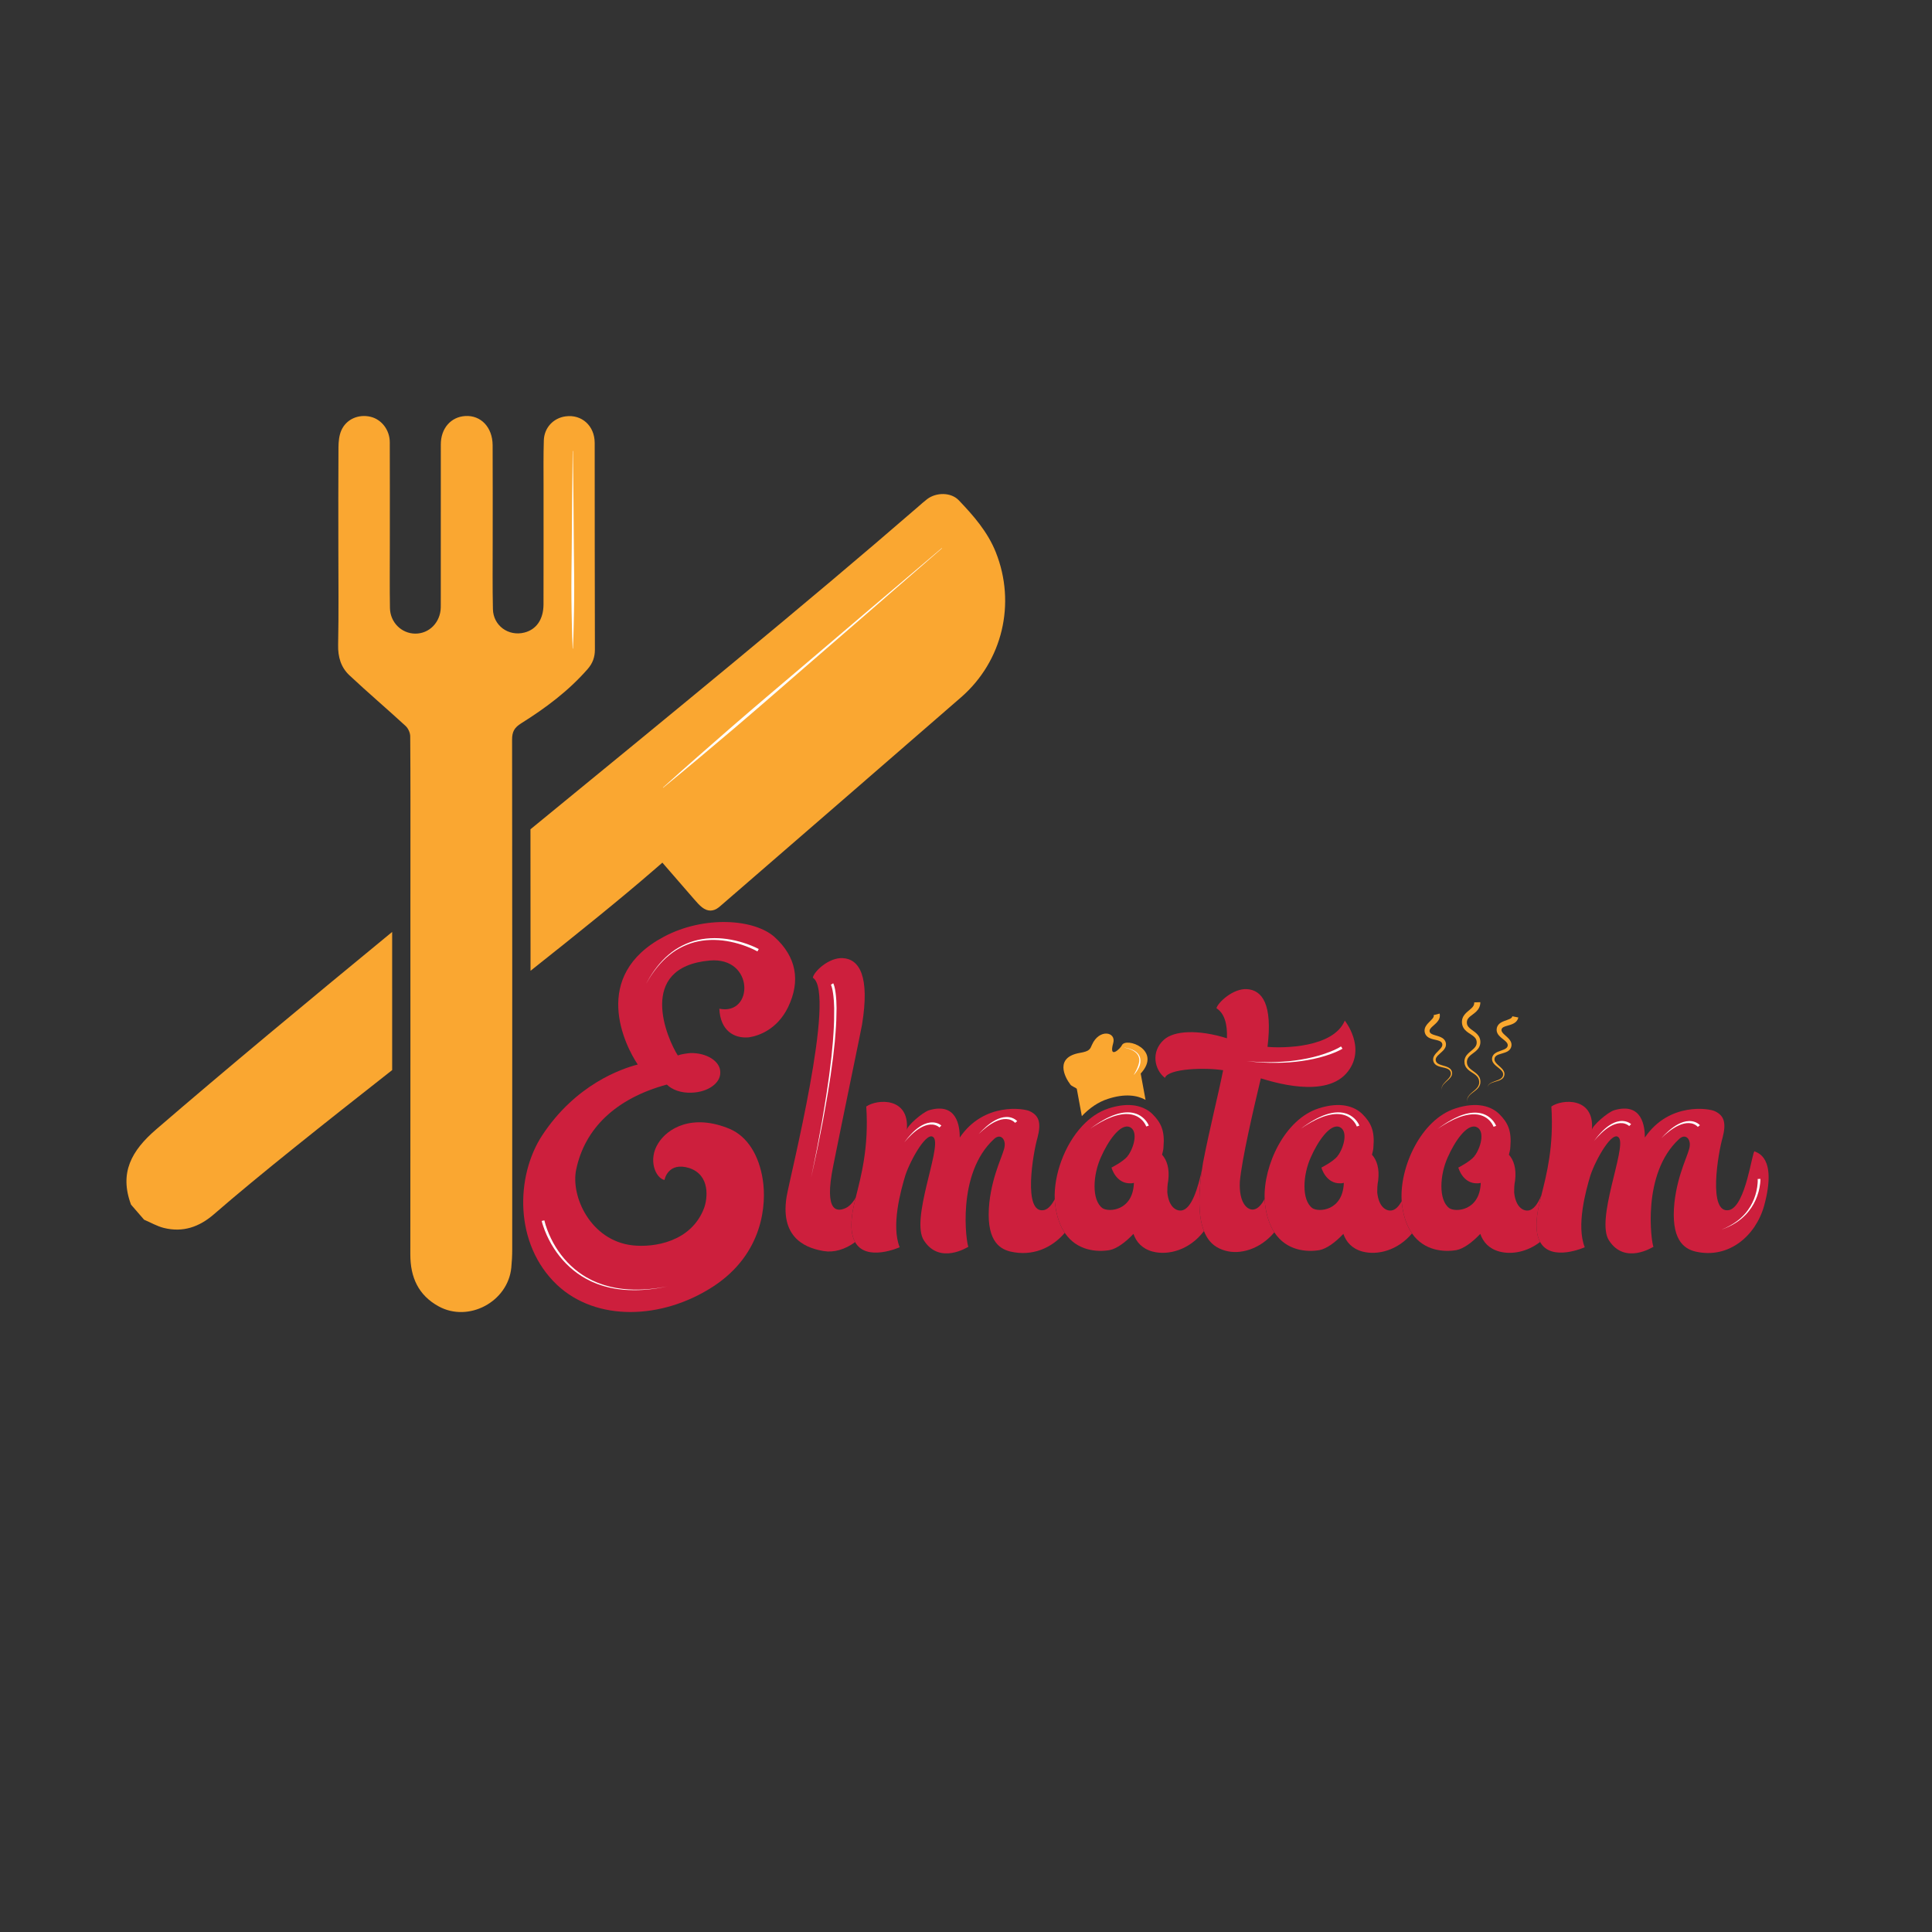 <?xml version="1.0" encoding="utf-8"?>
<!-- Generator: Adobe Illustrator 24.0.1, SVG Export Plug-In . SVG Version: 6.00 Build 0)  -->
<svg version="1.1" id="Layer_1" xmlns="http://www.w3.org/2000/svg" xmlns:xlink="http://www.w3.org/1999/xlink" x="0px" y="0px"
	 viewBox="0 0 2834.65 2834.65" style="enable-background:new 0 0 2834.65 2834.65;" xml:space="preserve">
<rect x="0" y="0" width="2834.65" height="2834.65" fill="#333333" stroke="none"/>
<style type="text/css">
	.st0{fill:none;}
	.st1{fill:#FAA731;}
	.st2{fill:#CD1F3D;}
	.st3{fill:#FAA82F;}
	.st4{fill:#FFFFFF;}
</style>
<path class="st0" d="M1962.58,1696.28v-0.7c0.7,0,0.7-0.7,1.4-1.4c9.1-14,13.3-35.7,1.4-40.6c-14-5.6-32.2,21.7-42,44.1
	c-11.9,25.9-14,63,2.1,74.9c9.1,6.3,44.8,4.2,46.2-37.1c-2.1,0.7-4.2,0.7-4.9,0.7c-21.7,0.7-28-23.1-28-23.1
	S1955.58,1704.68,1962.58,1696.28z"/>
<path class="st0" d="M2163.48,1696.28v-0.7c0.7,0,0.7-0.7,1.4-1.4c9.1-14,13.3-35.7,1.4-40.6c-14-5.6-32.2,21.7-42,44.1
	c-11.9,25.9-14,63,2.1,74.9c9.1,6.3,44.8,4.2,46.2-37.1c-2.1,0.7-4.2,0.7-4.9,0.7c-21.7,0.7-28-23.1-28-23.1
	S2156.48,1704.68,2163.48,1696.28z"/>
<path class="st0" d="M1654.59,1696.28v-0.7c0.7,0,0.7-0.7,1.4-1.4c9.1-14,13.3-35.7,1.4-40.6c-14-5.6-32.2,21.7-42,44.1
	c-11.9,25.9-14,63,2.1,74.9c9.1,6.3,44.8,4.2,46.2-37.1c-2.1,0.7-4.2,0.7-4.9,0.7c-21.7,0.7-28-23.1-28-23.1
	S1647.59,1704.68,1654.59,1696.28z"/>
<path class="st1" d="M1625.59,1612.28c24.85-8.1,43.02-5.36,55.17,1.46l-7.12-38.61c31.94-34.76-22.06-54.3-27.7-41.33
	c-1.98,4.56-19.72,21.52-12.59-3.44c4.73-16.56-20.62-21.31-31.15,2.47c-2.76,6.23-3.19,9.49-17.45,11.91
	c-37.72,6.41-22.8,35.3-14.34,46.45c2.19,2.89,6.92,3.87,9.47,6.3l7.4,40.1C1598.27,1625.92,1611.16,1616.9,1625.59,1612.28z"/>
<path class="st2" d="M1055.41,1479.98c1.4,32.2,21.7,44.1,43.4,42c14-2.1,41.3-11.2,57.4-44.1c18.9-39.2,11.9-74.2-19.6-102.9
	c-29.4-26.6-102.9-32.2-162.4-0.7c-108.5,57.4-57.4,159.6-38.5,187.6c-24.5,6.3-91,29.4-140,103.6c-39.2,59.5-42,159.6,21.7,219.8
	c57.4,53.9,153.3,51.1,228.2,2.8c74.9-48.3,79.1-122.5,73.5-157.5c-5.6-35.7-22.4-63-48.3-74.2c-55.3-23.1-91.7-0.7-105,21
	c-15.4,23.8-4.2,51.1,9.1,53.9c0,0,4.9-27.3,36.4-17.5c31.5,10.5,26.6,45.5,21.7,58.8c-18.9,49.7-73.5,58.1-105,54.6
	c-61.6-7-91-72.1-82.6-111.3c12.6-60.2,58.1-104.3,133-124.6c7.7,7.7,21,12.6,36.4,11.9c23.8-0.7,42.7-14,42-30.1
	c0-16.1-20.3-28.7-44.1-28c-6.3,0.7-12.6,1.4-18.2,3.5c-15.4-23.8-61.6-129.5,46.9-139.3
	C1107.21,1403.69,1105.81,1490.48,1055.41,1479.98z"/>
<path class="st2" d="M1251.4,1775.38c1.01-5.55,2.45-11.63,4.11-18.29c-4.47,7.86-9.95,13.89-16.7,16.2c-9.1,3.5-30.8,7.7-16.1-63.7
	c12.6-63,41.3-200.9,42-205.8c11.9-72.1-4.2-96.6-28-98c-20.3-1.4-42.7,19.6-44.1,28.7c35,21.7-33.6,291.9-38.5,321.3
	c-10.5,65.1,34.3,76.3,54.6,79.8c14.46,2.41,31.11-2.14,45.89-13.19C1249.28,1812.87,1247.31,1798.03,1251.4,1775.38z"/>
<path class="st2" d="M1547.52,1759.49c-4.31,8.26-9.4,14.35-15.42,15.89c-32.2,7-16.1-85.4-9.8-106.4c5.6-21.7,2.1-32.2-11.2-38.5
	c-7.7-4.2-67.2-14-102.9,38.5c0-15.4-3.5-52.5-45.5-39.9c-9.8,3.5-31.5,22.4-32.2,28.7c4.2-48.3-43.4-45.5-59.5-34.3
	c4.02,60.83-7.96,103.3-15.49,133.6c-1.66,6.66-3.1,12.74-4.11,18.29c-4.09,22.65-2.12,37.49,3.19,47.01
	c16.51,29.62,65.41,7.59,65.41,7.59c-12.6-31.5,1.4-82.6,8.4-105.7c7.7-23.1,32.9-67.9,42-54.6c10.5,16.1-35,120.4-14.7,150.5
	c23.1,35.7,63.7,9.8,65.1,9.1c-2.8-4.2-18.2-107.1,37.8-158.2c9.1-8.4,16.8,0,15.4,10.5c-0.7,10.5-17.5,39.2-22.4,82.6
	c-5.6,53.9,13.3,67.9,30.8,72.1c32.22,7.47,60.7-5,79.84-27.43c-6.68-9.92-11.76-23.3-14.04-41.17
	C1547.86,1765.02,1547.64,1762.28,1547.52,1759.49z"/>
<path class="st2" d="M1763.39,1716.84c-5.54,24.63-14.71,57.93-30.4,59.24c-7.7,0.7-18.2-5.6-20.3-26.6c0-4.9,0-10.5,1.4-17.5
	c2.1-17.5-2.1-30.1-9.1-37.8c0.7-3.5,2.1-7,2.1-11.2c2.1-23.8-3.5-35.7-16.1-48.3c-2.56-2.56-5.63-4.93-9.22-6.94
	c-12.15-6.82-30.33-9.56-55.17-1.46c-14.43,4.62-27.33,13.63-38.31,25.3c-26.84,28.51-42.26,72.87-40.76,107.9
	c0.12,2.79,0.34,5.53,0.68,8.2c2.28,17.87,7.36,31.25,14.04,41.17c17.92,26.61,47.41,28.39,65.76,25.33c10.5-2.1,23.1-11.2,35-23.8
	c4.2,11.9,12.6,21.7,28,25.9c23.35,6.23,54.77-2.57,75.46-30.06C1759.72,1789.17,1756.89,1761.73,1763.39,1716.84z M1658.79,1736.18
	c0.7,0,2.8,0,4.9-0.7c-1.4,41.3-37.1,43.4-46.2,37.1c-16.1-11.9-14-49-2.1-74.9c9.8-22.4,28-49.7,42-44.1
	c11.9,4.9,7.7,26.6-1.4,40.6c-0.7,0.7-0.7,1.4-1.4,1.4v0.7c-7,8.4-23.8,16.8-23.8,16.8S1637.09,1736.88,1658.79,1736.18z"/>
<path class="st2" d="M1855.49,1758.98c-4.58,8.77-10.1,14.98-16.8,15.7c-8.4,0.7-21-9.1-19.6-40.6c2.8-32.9,20.3-107.8,30.8-151.9
	c14.7,4.2,96.6,31.5,128.1-10.5c26.6-35-4.9-74.2-4.9-74.2c-16.8,39.9-90.3,40.6-113.4,38.5c7.7-62.3-7.7-83.3-30.1-84.7
	c-20.3-1.4-42.7,19.6-44.8,28c11.9,7.7,16.1,23.1,15.4,44.1c-42.7-13.3-77.7-11.2-92.4,2.1c-19.6,17.5-14,44.1,1.4,56
	c4.9-14,60.2-15.4,85.4-11.2c-7.7,38.5-19.6,84.7-29.4,135.1c-0.67,3.95-1.26,7.75-1.79,11.46c-6.5,44.89-3.67,72.33,3.06,89.39
	c7.88,19.99,21.11,25.75,30.93,28.66c21.86,6.46,51.46-1.91,72.31-26.81c-6.42-9.84-11.29-22.98-13.51-40.39
	C1855.83,1764.86,1855.6,1761.95,1855.49,1758.98z"/>
<path class="st2" d="M2056.56,1762.31c-4.31,7.85-9.44,13.26-15.57,13.77c-7.7,0.7-18.2-5.6-20.3-26.6c0-4.9,0-10.5,1.4-17.5
	c2.1-17.5-2.1-30.1-9.1-37.8c0.7-3.5,2.1-7,2.1-11.2c2.1-23.8-3.5-35.7-16.1-48.3c-11.2-11.2-32.2-18.9-64.4-8.4
	c-49.52,15.85-80.97,83.38-79.1,132.7c0.11,2.97,0.34,5.88,0.7,8.7c2.22,17.41,7.09,30.55,13.51,40.39
	c17.86,27.36,47.75,29.2,66.29,26.11c10.5-2.1,23.1-11.2,35-23.8c4.2,11.9,12.6,21.7,28,25.9c22.34,5.96,52.06-1.84,72.7-26.58
	c-6.97-10.01-12.27-23.63-14.61-42.02C2056.85,1765.93,2056.68,1764.13,2056.56,1762.31z M1966.78,1736.18c0.7,0,2.8,0,4.9-0.7
	c-1.4,41.3-37.1,43.4-46.2,37.1c-16.1-11.9-14-49-2.1-74.9c9.8-22.4,28-49.7,42-44.1c11.9,4.9,7.7,26.6-1.4,40.6
	c-0.7,0.7-0.7,1.4-1.4,1.4v0.7c-7,8.4-23.8,16.8-23.8,16.8S1945.08,1736.88,1966.78,1736.18z"/>
<path class="st2" d="M2256.57,1775.38c1.18-6.5,2.96-13.73,4.98-21.78c-5.05,12.36-11.47,21.79-19.67,22.48
	c-7.7,0.7-18.2-5.6-20.3-26.6c0-4.9,0-10.5,1.4-17.5c2.1-17.5-2.1-30.1-9.1-37.8c0.7-3.5,2.1-7,2.1-11.2
	c2.1-23.8-3.5-35.7-16.1-48.3c-11.2-11.2-32.2-18.9-64.4-8.4c-50.64,16.21-82.39,86.47-78.92,136.03c0.13,1.82,0.3,3.61,0.52,5.37
	c2.35,18.38,7.65,32.01,14.61,42.02c17.97,25.81,47.03,27.51,65.19,24.48c10.5-2.1,23.1-11.2,35-23.8c4.2,11.9,12.6,21.7,28,25.9
	c18,4.8,40.8,0.66,59.78-14.07C2254.43,1812.69,2252.51,1797.89,2256.57,1775.38z M2167.68,1736.18c0.7,0,2.8,0,4.9-0.7
	c-1.4,41.3-37.1,43.4-46.2,37.1c-16.1-11.9-14-49-2.1-74.9c9.8-22.4,28-49.7,42-44.1c11.9,4.9,7.7,26.6-1.4,40.6
	c-0.7,0.7-0.7,1.4-1.4,1.4v0.7c-7,8.4-23.8,16.8-23.8,16.8S2145.98,1736.88,2167.68,1736.18z"/>
<path class="st2" d="M2574.36,1689.28c-3.5-1.4-12.6,79.8-37.1,86.1c-32.2,7-16.1-85.4-9.8-106.4c5.6-21.7,2.1-32.2-11.2-38.5
	c-7.7-4.2-67.2-14-102.9,38.5c0-15.4-3.5-52.5-45.5-39.9c-9.8,3.5-31.5,22.4-32.2,28.7c4.2-48.3-43.4-45.5-59.5-34.3
	c3.87,58.53-7.08,100.07-14.62,130.12c-2.02,8.04-3.8,15.27-4.98,21.78c-4.06,22.5-2.14,37.3,3.09,46.83
	c16.41,29.89,65.51,7.77,65.51,7.77c-12.6-31.5,1.4-82.6,8.4-105.7c7.7-23.1,32.9-67.9,42-54.6c10.5,16.1-35,120.4-14.7,150.5
	c23.1,35.7,63.7,9.8,65.1,9.1c-2.8-4.2-18.2-107.1,37.8-158.2c9.1-8.4,16.8,0,15.4,10.5c-0.7,10.5-17.5,39.2-22.4,82.6
	c-5.6,53.9,13.3,67.9,30.8,72.1c48.3,11.2,88.2-22.4,100.8-67.2C2607.97,1696.98,2577.86,1691.38,2574.36,1689.28z"/>
<g>
	<path class="st0" d="M1382.91,1698.95c18.43,0,19.55,16.76,18.99,37.98c-0.56,6.7-5.03,11.17-11.17,11.17h-21.78
		c-6.14,0-11.17-6.14-11.17-12.29C1356.66,1715.15,1357.78,1698.95,1382.91,1698.95z"/>
	<path class="st1" d="M229.09,1657.08c102.42-88.26,221.62-187.23,346.29-289.74c0.01,67.56,0.02,135.13,0.02,202.69
		c-99.32,78.04-195.54,154.18-261.43,211.46c-21.6,18.78-45.55,27.06-73.47,20.17c-10.08-2.49-19.41-7.98-29.09-12.1
		c-6.39-7.37-12.77-14.74-19.16-22.1C174.79,1720.68,192.9,1688.27,229.09,1657.08z"/>
	<path class="st1" d="M1347.08,743.5c4.35-3.77,8.61-7.67,13.19-11.15c13.42-10.23,35.06-10.29,46.52,1.71
		c21.71,22.73,42.4,46.36,54.31,76.27c29.85,75,10,159.68-51.06,212.8c-116.63,101.47-233.57,202.59-350.39,303.85
		c-1.67,1.45-3.32,2.93-5.07,4.3c-8.09,6.34-16.48,6.21-24.36,0.08c-4.48-3.49-8.26-7.96-12.03-12.27
		c-15.33-17.52-30.53-35.16-46.36-53.41c-5.43,4.7-9.4,8.15-13.37,11.59c-47.64,41.3-111.08,92.45-180.05,147.07
		c-0.01-69.2-0.05-138.4-0.11-207.6C980.3,1051.33,1184.92,884.06,1347.08,743.5z"/>
	<path class="st1" d="M602.19,1269.09c0-62.91,0.16-125.82-0.3-188.73c-0.04-5.15-2.95-11.69-6.74-15.17
		c-27.27-25.11-55.56-49.13-82.59-74.5c-12.34-11.58-16.84-26.79-16.46-44.51c0.99-47.38,0.34-94.8,0.34-142.21
		c0-49.18-0.18-98.36,0.17-147.53c0.06-8.23,0.86-17.11,4.01-24.54c7.11-16.77,25.22-24.63,43.03-20.41
		c16.12,3.82,28.18,19.25,28.25,37.3c0.2,50.51,0.07,101.01,0.08,151.52c0.01,30.57-0.34,61.15,0.16,91.71
		c0.34,21.18,16.95,37.46,37.06,37.64c20.64,0.19,37.01-16.56,37.5-38.43c0.11-4.87,0.03-9.75,0.03-14.62
		c0-74.87-0.06-149.75,0.04-224.62c0.03-23.5,14.74-40.29,35.86-41.59c22.89-1.41,40.02,16.45,40.17,42.78
		c0.26,47.4,0.06,94.81,0.09,142.22c0.02,32.78-0.41,65.58,0.33,98.35c0.55,24.24,22.79,40.23,46.1,34.37
		c17.64-4.44,28.07-19.33,28.13-41.4c0.17-58.04,0.04-116.08,0.07-174.11c0.01-22.15-0.32-44.31,0.39-66.44
		c0.6-18.66,13.94-32.74,31.79-35.26c23.66-3.33,42.81,13.7,42.85,38.9c0.16,101.01-0.07,202.03,0.3,303.04
		c0.04,11.48-3.35,20.46-10.69,28.86c-28.01,32-61.69,57.18-97.42,79.52c-10.09,6.31-13.4,12.41-13.39,23.9
		c0.06,43.88,0.09,87.76,0.12,131.64c0.06,69.2,0.09,138.4,0.11,207.6c0.03,136.35,0,272.71-0.04,409.06
		c0,8.84-0.48,17.71-1.35,26.51c-4.91,50-62.7,80.88-106.64,56.74c-29.82-16.38-41.52-42.77-41.49-76.03
		c0.11-99.58,0.13-199.16,0.13-298.73c0-67.56-0.01-135.13-0.02-202.69C602.2,1315.82,602.19,1292.45,602.19,1269.09z"/>
</g>
<g>
	<path class="st3" d="M2171.95,1470.42c0.04,2.45-0.43,5.09-1.48,7.46c-1.03,2.39-2.6,4.34-4.19,5.96c-3.23,3.18-6.6,5.22-9.23,7.45
		c-1.3,1.1-2.43,2.22-3.23,3.39c-0.79,1.18-1.33,2.39-1.53,3.78c-0.21,1.38-0.16,2.94,0.17,4.27c0.31,1.36,0.99,2.58,1.93,3.78
		c1.93,2.41,5.03,4.44,8.23,6.79c1.6,1.2,3.25,2.5,4.77,4.12c1.5,1.62,2.88,3.57,3.66,5.81c0.81,2.23,1.07,4.54,0.93,6.78
		c-0.11,2.27-0.81,4.58-1.91,6.58c-1.1,2.01-2.61,3.64-4.13,5.05c-1.54,1.4-3.14,2.58-4.68,3.74c-3.06,2.28-5.99,4.48-7.6,7.35
		c-0.79,1.43-1.3,2.99-1.39,4.67c-0.11,1.69,0.08,3.4,0.63,4.95c0.53,1.58,1.51,2.99,2.69,4.3c1.2,1.3,2.64,2.46,4.14,3.58
		c3.01,2.26,6.41,4.37,9.05,7.54c1.28,1.59,2.34,3.45,2.84,5.47c0.51,2.01,0.59,4.06,0.31,6.08c-0.27,2.03-1.09,3.96-2.2,5.63
		c-1.12,1.68-2.55,3.07-4.03,4.33c-2.98,2.51-6.25,4.53-8.96,7.2c-1.33,1.35-2.53,2.85-3.29,4.59c-0.78,1.73-1.15,3.65-1.13,5.57
		c-0.11-1.92,0.16-3.87,0.87-5.68c0.69-1.82,1.85-3.43,3.15-4.87c2.64-2.87,5.86-5.07,8.62-7.65c1.37-1.3,2.65-2.68,3.59-4.25
		c0.93-1.57,1.56-3.29,1.71-5.09c0.17-1.79,0-3.64-0.52-5.32c-0.51-1.7-1.47-3.21-2.65-4.55c-2.42-2.67-5.73-4.54-8.96-6.71
		c-1.62-1.1-3.25-2.27-4.74-3.72c-1.46-1.46-2.81-3.2-3.62-5.23c-0.83-2.03-1.18-4.2-1.14-6.34c0.02-2.16,0.58-4.38,1.56-6.35
		c0.98-1.98,2.38-3.65,3.83-5.11c1.46-1.45,3-2.71,4.48-3.94c2.95-2.42,5.74-4.79,7.11-7.61c0.67-1.4,1.05-2.87,1.05-4.45
		c0.02-1.59-0.26-3.15-0.83-4.51c-1.13-2.75-3.7-4.88-6.76-6.91c-3.04-2.07-6.65-4.02-9.78-7.46c-1.53-1.72-2.87-3.87-3.56-6.23
		c-0.71-2.37-0.9-4.71-0.66-7.14c0.22-2.44,1.13-4.88,2.39-6.94c1.27-2.07,2.85-3.73,4.39-5.19c3.12-2.86,6.24-5.04,8.36-7.39
		c2.13-2.37,2.94-4.54,2.77-7.3L2171.95,1470.42z"/>
</g>
<g>
	<path class="st3" d="M2112.25,1487.13c0.57,2.37,0.39,5.17-0.52,7.39c-0.88,2.24-2.17,3.95-3.44,5.35
		c-2.56,2.81-5.18,4.79-7.3,6.85c-1.06,1.01-1.96,2.02-2.58,2.98c-0.65,0.97-0.89,1.79-0.97,2.64c-0.01,0.86,0.24,1.87,0.68,2.59
		c0.48,0.73,1.25,1.45,2.39,2.05c2.25,1.25,5.36,2.01,8.54,2.97c1.61,0.48,3.28,1.03,4.98,1.82c1.69,0.77,3.46,1.87,4.91,3.52
		c1.46,1.66,2.31,3.8,2.56,5.88c0.24,2.15-0.24,4.43-1.19,6.18c-0.92,1.79-2.12,3.21-3.34,4.46s-2.47,2.36-3.69,3.44
		c-2.4,2.13-4.8,4.21-6.05,6.57c-0.64,1.17-0.88,2.37-0.78,3.62c0.15,1.28,0.61,2.49,1.44,3.47c0.84,0.98,2.02,1.79,3.37,2.41
		c1.35,0.64,2.83,1.14,4.36,1.6c3.05,0.95,6.31,1.67,9.39,3.3c1.53,0.8,3,1.96,4.03,3.48c1.01,1.54,1.49,3.33,1.5,5.12
		c-0.05,1.81-0.66,3.55-1.59,4.98c-0.92,1.45-2.05,2.69-3.23,3.83c-2.36,2.29-4.94,4.26-7.1,6.64c-1.08,1.18-2.03,2.49-2.64,3.98
		c-0.61,1.48-0.73,3.15-0.38,4.74c-0.43-1.56-0.43-3.27,0.12-4.83c0.53-1.56,1.44-2.97,2.47-4.24c2.07-2.55,4.56-4.69,6.72-7.06
		c1.08-1.18,2.08-2.42,2.83-3.76c0.77-1.33,1.15-2.8,1.11-4.24c-0.09-1.44-0.59-2.88-1.42-4.01c-0.87-1.12-2.06-1.98-3.44-2.61
		c-2.75-1.27-5.93-1.81-9.11-2.59c-1.6-0.38-3.23-0.83-4.86-1.48c-1.62-0.64-3.27-1.57-4.64-2.98c-1.37-1.42-2.24-3.32-2.56-5.24
		c-0.31-1.96,0.03-4.1,0.85-5.82c0.8-1.75,1.9-3.22,3.04-4.52c1.14-1.31,2.33-2.48,3.48-3.63c1.15-1.14,2.26-2.25,3.24-3.39
		c0.98-1.13,1.8-2.29,2.3-3.42c0.52-1.14,0.61-2.2,0.45-3.27c-0.23-1.11-0.7-2.09-1.44-2.83c-1.49-1.53-4.33-2.43-7.34-3.14
		c-3.05-0.77-6.38-1.26-9.97-2.92c-1.77-0.82-3.66-2.12-5.08-4.03c-0.67-0.96-1.26-2.03-1.6-3.12c-0.39-1.08-0.57-2.23-0.64-3.43
		c-0.07-2.41,0.68-4.79,1.74-6.58c1.04-1.84,2.27-3.31,3.47-4.61c2.41-2.59,4.85-4.72,6.52-6.84c0.85-1.04,1.42-2.05,1.67-2.87
		s0.19-1.4-0.01-2.18L2112.25,1487.13z"/>
</g>
<g>
	<path class="st3" d="M2227.73,1492.86c-0.51,2.38-1.87,4.84-3.65,6.44c-1.76,1.64-3.66,2.62-5.41,3.35
		c-3.52,1.43-6.74,2.09-9.54,3.04c-1.39,0.46-2.64,0.98-3.61,1.57c-1,0.59-1.58,1.23-2.01,1.96c-0.38,0.77-0.6,1.79-0.5,2.63
		c0.12,0.87,0.5,1.85,1.27,2.88c1.49,2.09,3.96,4.12,6.42,6.36c1.24,1.13,2.52,2.35,3.71,3.79c1.19,1.43,2.31,3.18,2.91,5.29
		c0.6,2.13,0.45,4.42-0.23,6.41c-0.71,2.04-2.12,3.89-3.74,5.06c-1.61,1.21-3.3,1.98-4.94,2.59c-1.64,0.61-3.25,1.06-4.81,1.51
		c-3.08,0.89-6.14,1.72-8.29,3.32c-1.08,0.78-1.81,1.76-2.26,2.93c-0.41,1.22-0.52,2.51-0.2,3.75c0.33,1.25,1.05,2.48,2,3.63
		c0.94,1.16,2.06,2.25,3.24,3.32c2.34,2.17,4.97,4.22,7.05,7.03c1.04,1.39,1.86,3.06,2.13,4.88c0.24,1.83-0.09,3.65-0.86,5.27
		c-0.82,1.61-2.12,2.92-3.58,3.81c-1.45,0.91-3.01,1.54-4.57,2.06c-3.12,1.05-6.29,1.72-9.27,2.93c-1.48,0.6-2.91,1.37-4.09,2.45
		c-1.19,1.07-2.01,2.53-2.39,4.11c0.28-1.59,1.03-3.14,2.19-4.31c1.15-1.18,2.58-2.06,4.06-2.76c2.97-1.41,6.14-2.27,9.11-3.47
		c1.48-0.59,2.92-1.28,4.17-2.17c1.27-0.87,2.25-2.03,2.83-3.35c0.54-1.34,0.72-2.85,0.45-4.23c-0.3-1.39-1-2.68-1.98-3.83
		c-1.93-2.33-4.57-4.19-7.1-6.27c-1.28-1.04-2.56-2.14-3.75-3.43c-1.18-1.28-2.27-2.83-2.9-4.69c-0.62-1.87-0.59-3.96-0.05-5.83
		c0.57-1.91,1.79-3.69,3.28-4.89c1.48-1.24,3.1-2.08,4.69-2.76c1.59-0.69,3.17-1.24,4.71-1.77c1.53-0.53,3.02-1.06,4.39-1.66
		c1.37-0.59,2.62-1.29,3.55-2.1c0.96-0.81,1.5-1.72,1.82-2.75c0.27-1.1,0.27-2.19-0.08-3.17c-0.68-2.03-2.85-4.06-5.27-6
		c-2.42-2.01-5.21-3.89-7.73-6.94c-1.24-1.5-2.39-3.49-2.85-5.83c-0.19-1.16-0.27-2.37-0.1-3.51c0.11-1.15,0.45-2.26,0.9-3.37
		c0.98-2.2,2.68-4.03,4.4-5.19c1.73-1.21,3.47-2,5.12-2.66c3.29-1.3,6.41-2.17,8.84-3.36c1.22-0.58,2.17-1.24,2.74-1.87
		c0.58-0.64,0.78-1.18,0.93-1.97L2227.73,1492.86z"/>
</g>
<g>
	<path class="st4" d="M1381.78,804.18l-102.79,87.22l-102.66,87.37c-34.23,29.11-68.61,58.05-102.53,87.53
		c-33.85,29.55-67.76,59.05-101.1,89.2l0.26,0.3c34.84-28.41,69.12-57.46,103.45-86.46c34.26-29.08,68.06-58.69,102.01-88.13
		l101.88-88.28l101.75-88.44L1381.78,804.18z"/>
</g>
<g>
	<path class="st4" d="M840.22,661.67l-0.8,72.51l-0.6,72.51c-0.22,24.17-0.66,48.34-0.4,72.51c0.14,12.09,0.29,24.17,0.61,36.26
		l0.48,18.13c0.24,6.04,0.41,12.09,0.71,18.13h0.4c0.31-6.04,0.47-12.09,0.71-18.13l0.48-18.13c0.32-12.09,0.46-24.17,0.61-36.26
		c0.26-24.17-0.18-48.34-0.4-72.51l-0.6-72.51l-0.8-72.51H840.22z"/>
</g>
<g>
	<path class="st4" d="M1649.52,1537.17c1.33,0.18,2.65,0.47,3.93,0.79c1.29,0.32,2.55,0.7,3.76,1.13c2.44,0.86,4.73,1.96,6.72,3.29
		c2.01,1.32,3.72,2.9,4.98,4.67c1.26,1.77,2.06,3.73,2.41,5.74c0.09,0.5,0.19,1,0.19,1.52c0.01,0.51,0.08,1.02,0.05,1.53l-0.11,1.54
		c-0.01,0.26-0.06,0.51-0.11,0.77l-0.14,0.77c-0.09,0.51-0.16,1.02-0.32,1.53l-0.4,1.53c-0.13,0.51-0.34,1.01-0.5,1.52
		c-0.17,0.5-0.3,1.02-0.52,1.51l-0.6,1.51c-0.2,0.5-0.39,1.01-0.64,1.5l-0.7,1.49c-0.23,0.5-0.46,1-0.73,1.49l-0.78,1.48
		c-0.26,0.49-0.49,1-0.79,1.48c-0.56,0.98-1.12,1.96-1.64,2.95l0.17,0.07c0.78-0.9,1.52-1.82,2.27-2.73
		c0.73-0.92,1.36-1.89,2.03-2.85c0.16-0.24,0.34-0.48,0.49-0.72l0.43-0.74l0.87-1.48c0.3-0.49,0.53-1,0.78-1.51l0.73-1.53
		c0.24-0.51,0.4-1.04,0.6-1.56c0.18-0.52,0.39-1.05,0.53-1.58c0.25-1.07,0.57-2.13,0.65-3.22c0.3-2.16,0.22-4.35-0.26-6.48
		c-0.48-2.13-1.42-4.19-2.84-6.02c-1.42-1.84-3.3-3.43-5.44-4.75c-2.15-1.31-4.57-2.35-7.11-3.13c-2.53-0.8-5.19-1.36-7.91-1.65
		L1649.52,1537.17z"/>
</g>
<g>
	<path class="st4" d="M798.68,1790.52c0.49,2.2,1.14,4.52,1.84,6.76c0.7,2.25,1.46,4.5,2.3,6.71c1.66,4.43,3.5,8.81,5.61,13.06
		c4.13,8.54,9.13,16.67,14.91,24.2c5.77,7.54,12.34,14.47,19.62,20.58c7.28,6.11,15.24,11.43,23.79,15.64l1.58,0.83
		c0.53,0.28,1.08,0.49,1.63,0.74l3.27,1.44l3.27,1.44c1.11,0.44,2.24,0.81,3.36,1.22l3.37,1.21c1.13,0.39,2.23,0.84,3.39,1.13
		l6.89,1.94c1.14,0.36,2.31,0.58,3.48,0.82l3.51,0.73l3.51,0.73c1.16,0.28,2.36,0.35,3.54,0.54l7.11,0.97
		c2.38,0.27,4.77,0.36,7.15,0.55c19.11,1.26,38.38-0.53,57.2-4.29c-18.75,4.09-38.02,6.22-57.26,5.29c-2.4-0.15-4.81-0.19-7.21-0.43
		l-7.18-0.85c-1.19-0.17-2.4-0.23-3.58-0.48l-3.55-0.67l-3.55-0.67c-1.19-0.22-2.37-0.43-3.53-0.77l-7-1.84
		c-1.18-0.27-2.31-0.71-3.45-1.08l-3.43-1.16c-1.14-0.4-2.3-0.76-3.43-1.18l-3.34-1.4l-3.34-1.4c-0.55-0.24-1.12-0.45-1.66-0.72
		l-1.62-0.82c-8.76-4.12-16.97-9.4-24.5-15.5c-7.53-6.1-14.37-13.06-20.4-20.66c-6.04-7.6-11.3-15.81-15.68-24.48
		c-2.24-4.31-4.19-8.76-5.98-13.29c-0.9-2.26-1.72-4.55-2.48-6.87c-0.78-2.33-1.46-4.62-2.06-7.1L798.68,1790.52z"/>
</g>
<g>
	<path class="st4" d="M1222.46,1442.67c0.13,0.24,0.28,0.5,0.38,0.72l0.24,0.58l0.47,1.17l0.68,2.28c0.25,0.76,0.38,1.51,0.54,2.27
		l0.48,2.27c0.33,1.51,0.46,3.02,0.7,4.53c0.21,1.51,0.45,3.02,0.54,4.53l0.37,4.53l0.18,2.26l0.08,2.26l0.27,9.04
		c-0.04,12.04-0.49,24.05-1.47,36.02l-0.73,8.97l-0.37,4.48l-0.49,4.47l-1.98,17.88l-2.41,17.82l-1.21,8.91
		c-0.43,2.96-0.93,5.92-1.39,8.88c-1.89,11.83-3.68,23.68-5.9,35.45l-3.18,17.68l-0.79,4.42l-0.87,4.41l-1.75,8.81l-3.49,17.62
		l-1.75,8.81l-1.89,8.78l-7.56,35.12l7.07-35.22l1.77-8.8l1.63-8.83l3.25-17.66l1.62-8.83l0.81-4.41l0.73-4.43l2.93-17.71
		c2.05-11.79,3.68-23.65,5.4-35.49c0.42-2.96,0.88-5.92,1.27-8.88l1.09-8.91l2.15-17.81l1.72-17.85l0.43-4.46l0.3-4.47l0.61-8.94
		c0.81-11.92,1.09-23.85,0.97-35.76l-0.39-8.9l-0.11-2.22l-0.21-2.21l-0.42-4.42c-0.1-1.48-0.36-2.93-0.58-4.38
		c-0.25-1.44-0.39-2.92-0.73-4.33l-0.48-2.12c-0.17-0.7-0.29-1.43-0.53-2.09l-0.63-2.02l-0.38-0.91l-0.19-0.45l-0.14-0.27
		L1222.46,1442.67z"/>
</g>
<g>
	<path class="st4" d="M1378.33,1654.24c-0.09-0.11-0.35-0.34-0.55-0.51c-0.22-0.18-0.44-0.37-0.68-0.54
		c-0.47-0.35-0.98-0.67-1.5-0.97c-1.04-0.59-2.17-1.07-3.33-1.44c-2.33-0.75-4.83-1-7.34-0.84c-5.04,0.31-10.01,2.26-14.54,4.87
		c-4.56,2.62-8.72,5.97-12.63,9.58c-3.91,3.62-7.53,7.56-10.99,11.65c3.19-4.3,6.58-8.47,10.29-12.36
		c3.72-3.88,7.72-7.55,12.28-10.56c4.53-2.99,9.65-5.44,15.31-6.15c2.81-0.35,5.74-0.26,8.56,0.46c1.41,0.35,2.8,0.84,4.13,1.49
		c0.66,0.33,1.31,0.68,1.94,1.09c0.32,0.2,0.63,0.42,0.94,0.65c0.32,0.24,0.58,0.44,0.97,0.8L1378.33,1654.24z"/>
</g>
<g>
	<path class="st4" d="M1489.33,1647.48c-0.08-0.11-0.31-0.37-0.5-0.56c-0.2-0.2-0.4-0.41-0.63-0.6c-0.43-0.4-0.91-0.77-1.39-1.11
		c-0.98-0.7-2.05-1.29-3.17-1.77c-2.24-0.98-4.71-1.48-7.22-1.58c-5.05-0.2-10.18,1.23-14.96,3.37c-4.8,2.14-9.28,5.06-13.54,8.24
		c-4.25,3.21-8.26,6.76-12.11,10.48c3.61-3.95,7.4-7.75,11.49-11.26c4.09-3.48,8.45-6.73,13.29-9.26
		c4.81-2.52,10.15-4.43,15.86-4.57c2.83-0.06,5.73,0.33,8.47,1.33c1.37,0.5,2.7,1.12,3.95,1.9c0.63,0.39,1.24,0.81,1.82,1.28
		c0.3,0.23,0.58,0.48,0.87,0.74c0.3,0.28,0.54,0.5,0.88,0.9L1489.33,1647.48z"/>
</g>
<g>
	<path class="st4" d="M2390.32,1652.18c-0.09-0.11-0.35-0.34-0.55-0.51c-0.22-0.18-0.44-0.37-0.68-0.54
		c-0.47-0.35-0.98-0.67-1.5-0.97c-1.04-0.59-2.17-1.07-3.33-1.44c-2.33-0.75-4.83-1-7.34-0.84c-5.04,0.31-10.01,2.26-14.54,4.87
		c-4.56,2.62-8.72,5.97-12.63,9.58c-3.91,3.62-7.53,7.56-10.99,11.65c3.19-4.3,6.58-8.47,10.29-12.36
		c3.72-3.88,7.72-7.55,12.28-10.56c4.53-2.99,9.65-5.44,15.31-6.15c2.81-0.35,5.74-0.26,8.56,0.46c1.41,0.35,2.8,0.84,4.13,1.49
		c0.66,0.33,1.31,0.68,1.94,1.09c0.32,0.2,0.63,0.42,0.94,0.65c0.32,0.24,0.58,0.44,0.97,0.8L2390.32,1652.18z"/>
</g>
<g>
	<path class="st4" d="M2491.05,1653.42c-0.08-0.11-0.31-0.37-0.5-0.56c-0.2-0.2-0.41-0.41-0.63-0.6c-0.43-0.4-0.91-0.77-1.39-1.11
		c-0.98-0.7-2.05-1.29-3.17-1.77c-2.24-0.98-4.71-1.48-7.22-1.58c-5.05-0.2-10.18,1.23-14.96,3.37c-4.8,2.14-9.28,5.06-13.54,8.24
		c-4.25,3.21-8.26,6.76-12.11,10.48c3.61-3.95,7.4-7.75,11.49-11.26c4.09-3.48,8.45-6.73,13.29-9.26
		c4.81-2.52,10.15-4.43,15.86-4.57c2.83-0.06,5.73,0.33,8.47,1.33c1.37,0.5,2.7,1.12,3.95,1.9c0.63,0.39,1.24,0.81,1.82,1.28
		c0.3,0.23,0.58,0.48,0.87,0.74c0.3,0.28,0.54,0.5,0.88,0.9L2491.05,1653.42z"/>
</g>
<g>
	<path class="st4" d="M1681.8,1652.81c-0.26-0.74-0.69-1.66-1.12-2.48c-0.45-0.83-0.93-1.66-1.45-2.45
		c-1.06-1.59-2.24-3.11-3.6-4.46c-2.69-2.72-5.9-4.96-9.48-6.42c-7.18-2.96-15.41-3.06-23.21-1.47c-0.49,0.09-0.98,0.17-1.47,0.28
		l-1.46,0.37c-0.97,0.25-1.95,0.48-2.91,0.75l-2.87,0.91l-1.44,0.46l-1.41,0.54c-1.88,0.71-3.77,1.42-5.6,2.27l-2.77,1.22
		l-2.71,1.35c-7.23,3.62-14.15,7.89-20.86,12.45c6.52-4.84,13.26-9.4,20.4-13.34l2.68-1.47l2.75-1.35c1.81-0.94,3.7-1.73,5.58-2.53
		l1.41-0.61l1.44-0.53l2.89-1.05c0.97-0.32,1.97-0.59,2.95-0.89l1.48-0.44c0.5-0.13,1-0.23,1.51-0.35c4-1.01,8.15-1.53,12.32-1.51
		c4.18,0.02,8.4,0.68,12.4,2.15c4,1.45,7.7,3.79,10.83,6.71c1.58,1.46,2.98,3.09,4.24,4.83c0.63,0.87,1.21,1.78,1.76,2.71
		c0.54,0.97,1.02,1.86,1.49,3.01L1681.8,1652.81z"/>
</g>
<g>
	<path class="st4" d="M1990.73,1652.81c-0.26-0.74-0.69-1.66-1.12-2.48c-0.45-0.83-0.93-1.66-1.45-2.45
		c-1.06-1.59-2.24-3.11-3.6-4.46c-2.69-2.72-5.9-4.96-9.48-6.42c-7.18-2.96-15.41-3.06-23.21-1.47c-0.49,0.09-0.98,0.17-1.47,0.28
		l-1.46,0.37c-0.97,0.25-1.95,0.48-2.91,0.75l-2.87,0.91l-1.44,0.46l-1.41,0.54c-1.88,0.71-3.77,1.42-5.6,2.27l-2.77,1.22
		l-2.71,1.35c-7.23,3.62-14.15,7.89-20.86,12.45c6.52-4.84,13.26-9.4,20.4-13.34l2.68-1.47l2.75-1.35c1.81-0.94,3.7-1.73,5.58-2.53
		l1.41-0.61l1.44-0.53l2.89-1.05c0.97-0.32,1.97-0.59,2.95-0.89l1.48-0.44c0.5-0.13,1-0.23,1.51-0.35c4-1.01,8.15-1.53,12.32-1.51
		c4.18,0.02,8.4,0.68,12.4,2.15c4,1.45,7.7,3.79,10.83,6.71c1.58,1.46,2.98,3.09,4.24,4.83c0.63,0.87,1.21,1.78,1.76,2.71
		c0.54,0.97,1.02,1.86,1.49,3.01L1990.73,1652.81z"/>
</g>
<g>
	<path class="st4" d="M2191.38,1653.21c-0.26-0.74-0.69-1.66-1.12-2.48c-0.45-0.83-0.93-1.66-1.46-2.45
		c-1.06-1.59-2.24-3.11-3.6-4.46c-2.69-2.72-5.9-4.96-9.48-6.42c-7.18-2.96-15.41-3.06-23.21-1.47c-0.49,0.09-0.98,0.17-1.47,0.28
		l-1.46,0.37c-0.97,0.25-1.95,0.48-2.91,0.75l-2.87,0.91l-1.44,0.46l-1.41,0.54c-1.88,0.71-3.77,1.42-5.6,2.27l-2.77,1.22
		l-2.71,1.35c-7.23,3.62-14.15,7.89-20.86,12.45c6.52-4.84,13.26-9.4,20.4-13.34l2.68-1.47l2.75-1.35c1.81-0.94,3.7-1.73,5.58-2.53
		l1.41-0.61l1.44-0.53l2.89-1.05c0.97-0.32,1.97-0.59,2.95-0.89l1.48-0.44c0.5-0.13,1-0.23,1.51-0.35c4-1.01,8.15-1.53,12.32-1.51
		c4.18,0.02,8.4,0.68,12.4,2.15c4,1.45,7.7,3.79,10.83,6.71c1.58,1.46,2.98,3.09,4.24,4.83c0.63,0.87,1.21,1.78,1.76,2.71
		c0.54,0.97,1.02,1.86,1.49,3.01L2191.38,1653.21z"/>
</g>
<g>
	<path class="st4" d="M1969.72,1538.69c-1.41,0.84-2.72,1.52-4.09,2.21c-1.35,0.71-2.74,1.29-4.11,1.94
		c-2.77,1.2-5.55,2.39-8.39,3.39c-5.63,2.13-11.4,3.82-17.19,5.38c-11.61,3.03-23.44,4.98-35.31,6.27l-8.92,0.81
		c-2.97,0.24-5.96,0.29-8.94,0.45c-5.96,0.38-11.93,0.22-17.89,0.24c-2.98,0.06-5.96-0.18-8.93-0.3l-8.92-0.43
		c-5.94-0.48-11.86-1.1-17.79-1.64c5.94,0.38,11.88,0.82,17.81,1.14l8.92,0.18c2.97,0.04,5.94,0.19,8.91,0.05
		c5.94-0.18,11.88-0.18,17.8-0.73c2.96-0.24,5.93-0.37,8.87-0.69l8.84-1.05c11.74-1.61,23.4-3.87,34.75-7.18
		c5.66-1.69,11.28-3.51,16.72-5.75c2.75-1.06,5.42-2.29,8.07-3.52c1.3-0.66,2.64-1.26,3.91-1.98c1.27-0.68,2.58-1.41,3.71-2.13
		L1969.72,1538.69z"/>
</g>
<g>
	<path class="st4" d="M2582.89,1729.64c0.03,2.26-0.13,4.31-0.35,6.44c-0.24,2.1-0.52,4.19-0.93,6.26
		c-0.77,4.14-1.89,8.21-3.3,12.16c-2.81,7.91-6.84,15.39-12.02,21.95c-1.26,1.67-2.67,3.21-4.04,4.78
		c-1.47,1.48-2.88,3.02-4.45,4.39c-1.5,1.44-3.14,2.72-4.75,4.04c-0.81,0.65-1.67,1.23-2.5,1.85c-0.84,0.61-1.67,1.23-2.55,1.77
		c-6.92,4.57-14.45,8.13-22.26,10.78c7.69-2.96,15.03-6.81,21.69-11.6c0.85-0.57,1.65-1.22,2.45-1.85c0.8-0.64,1.62-1.25,2.39-1.92
		c1.53-1.36,3.09-2.68,4.5-4.16c1.48-1.4,2.81-2.96,4.18-4.46c1.28-1.59,2.59-3.14,3.75-4.82c4.78-6.58,8.38-13.97,10.77-21.69
		c1.19-3.86,2.11-7.81,2.69-11.8c0.31-1.99,0.5-4,0.65-6c0.13-1.98,0.19-4.05,0.09-5.91L2582.89,1729.64z"/>
</g>
<g>
	<path class="st4" d="M1111.31,1395.91c-3.37-1.88-7.04-3.58-10.69-5.15c-3.66-1.58-7.41-2.95-11.18-4.25
		c-7.57-2.52-15.33-4.5-23.21-5.78c-15.74-2.58-32.03-2.29-47.51,1.77c-7.72,2.08-15.15,5.16-22.17,9.01
		c-7.08,3.77-13.46,8.73-19.47,14.04c-11.85,10.87-21.51,24.05-29.22,38.21c7.42-14.32,16.81-27.73,28.54-38.94
		c5.95-5.48,12.3-10.63,19.41-14.61c7.04-4.06,14.54-7.36,22.37-9.64c15.7-4.47,32.36-5.12,48.49-2.81c8.08,1.14,16.05,3,23.84,5.42
		c3.88,1.25,7.75,2.57,11.53,4.11c3.8,1.55,7.5,3.15,11.22,5.13L1111.31,1395.91z"/>
</g>
</svg>
